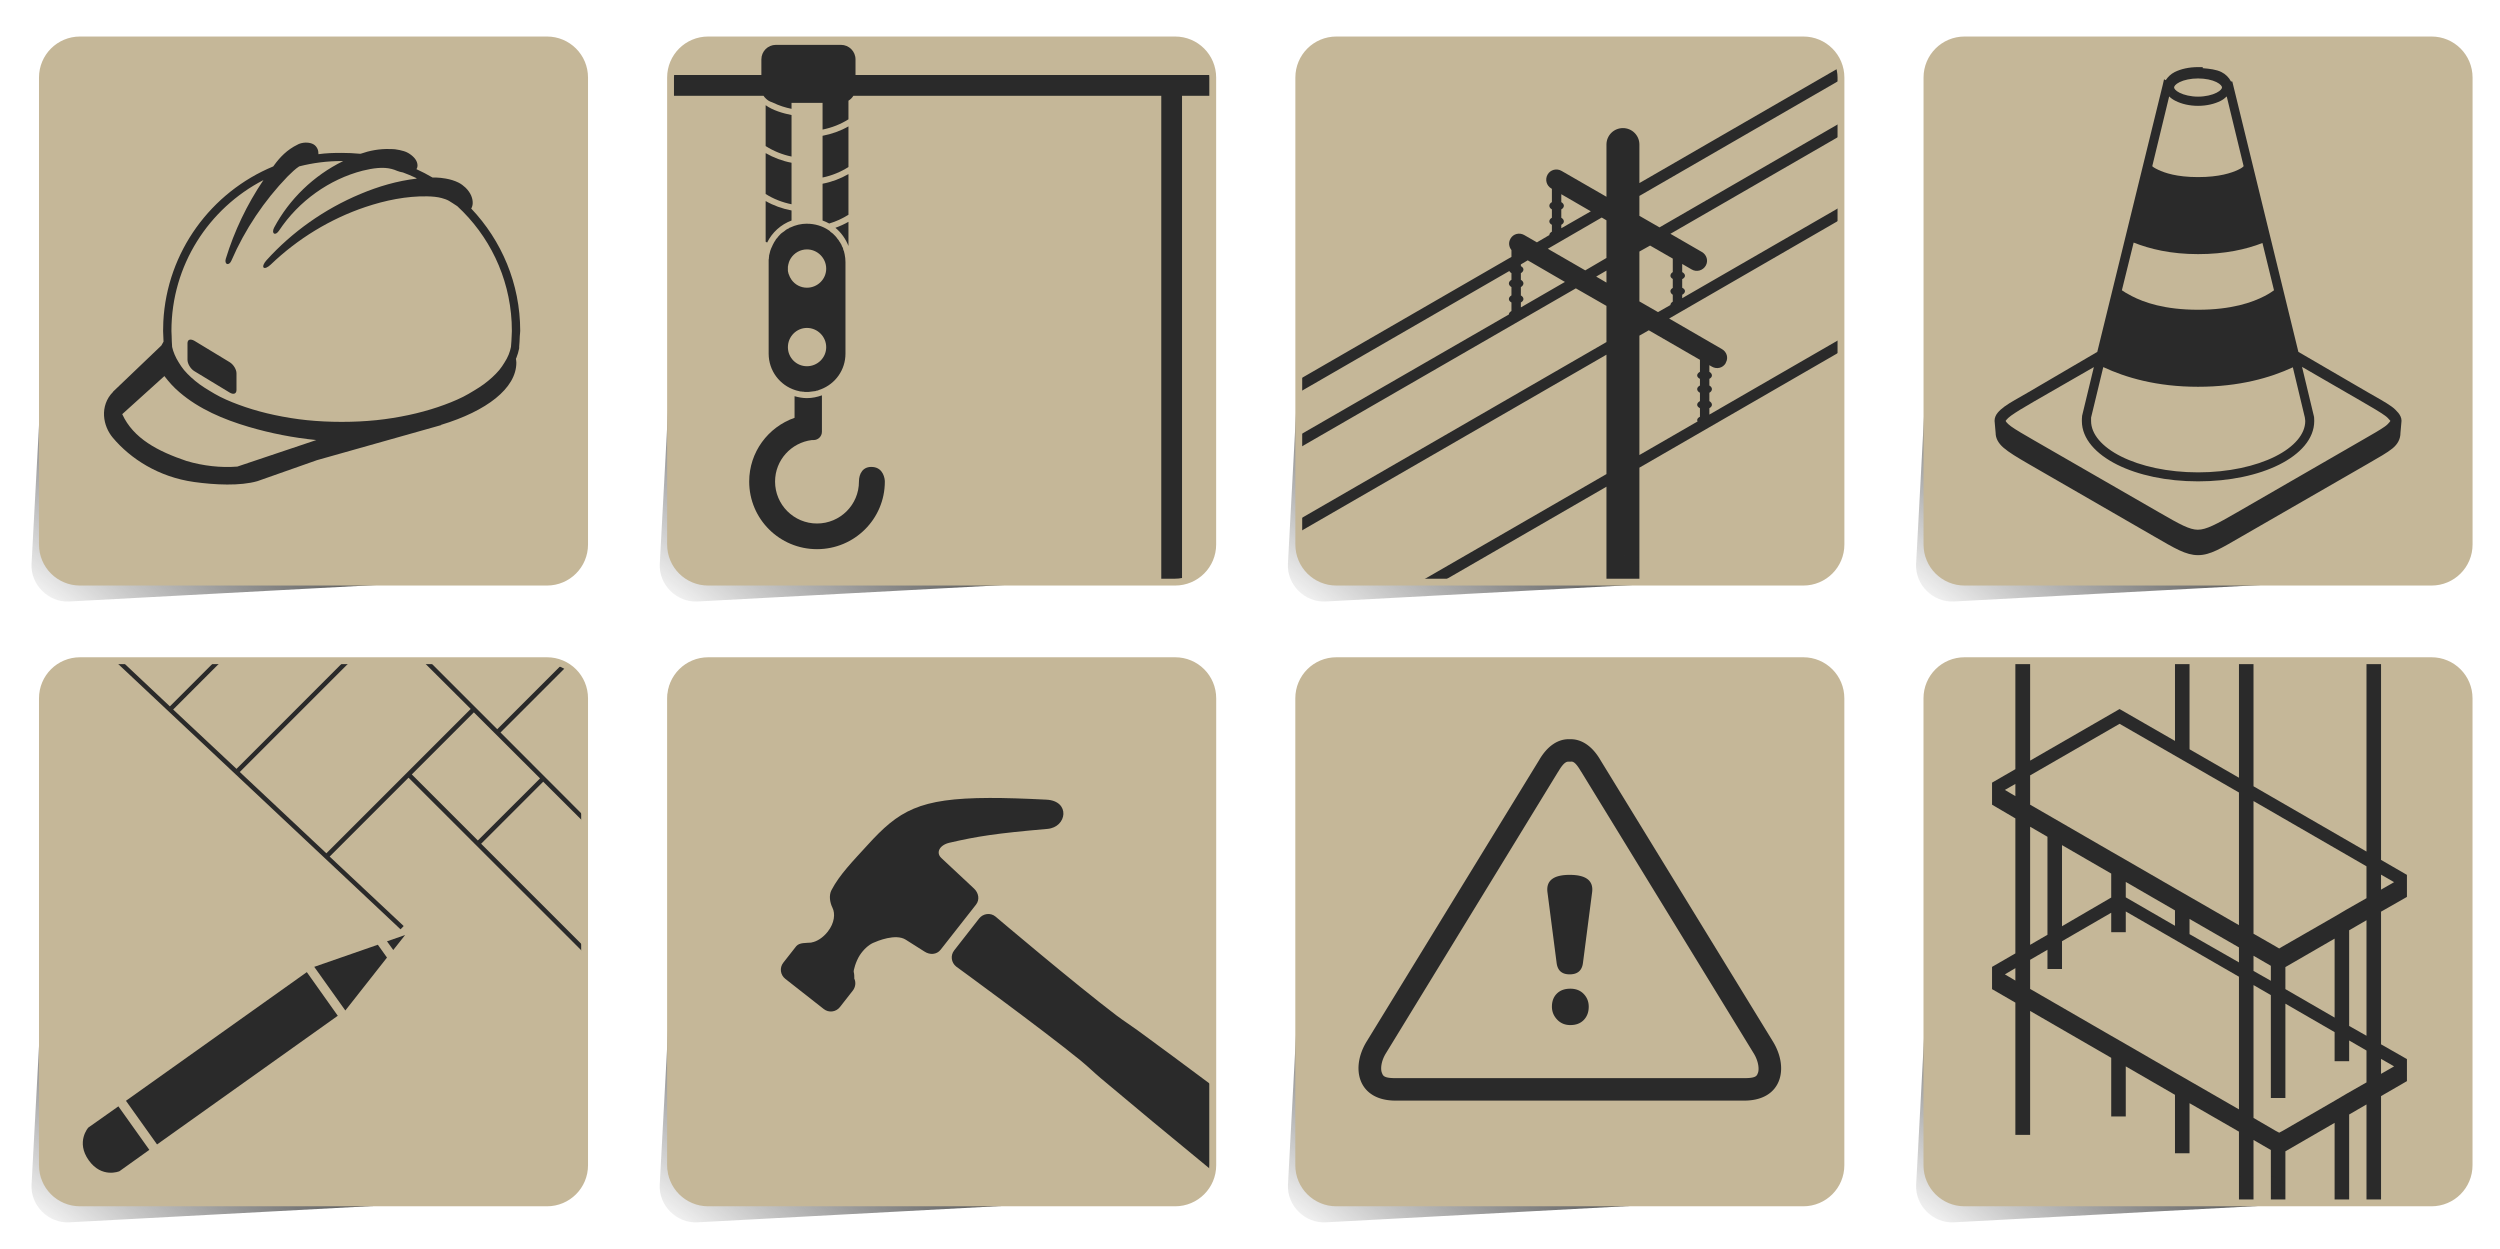 <?xml version="1.0" encoding="UTF-8"?>
<svg viewBox="0 0 547.69 273.7" xmlns="http://www.w3.org/2000/svg">
 <defs>
  <filter id="b">
   <feGaussianBlur stdDeviation=".529"/>
  </filter>
  <linearGradient id="a" x1="-157.77" x2="-182.17" y1="943.29" y2="975.99" gradientUnits="userSpaceOnUse">
   <stop stop-color="#2a2a2a" offset="0"/>
   <stop stop-color="#2a2a2a" stop-opacity="0" offset="1"/>
  </linearGradient>
 </defs>
 <g transform="translate(-22.299 -244.17)">
  <path d="m554.98 252.92c4.571 0 8.25 3.679 8.25 8.25v102.28c0 4.571-3.679 8.25-8.25 8.25h-102.28c-4.571 0-8.25-3.679-8.25-8.25v-102.28c0-4.571 3.679-8.25 8.25-8.25z" fill="#2a2a2a"/>
  <path transform="matrix(1.5 0 0 1.5 715.4 -1086.6)" d="m-176.5 900.34c-1.282 0.89-2.127 2.283-2.219 4l-3.5 65.188c-0.163 3.043 2.457 5.663 5.5 5.5l65.188-3.5c0.299-0.016 0.594-0.065 0.875-0.125v-3.094h-61.156c-2.749 0-4.938-2.22-4.938-4.969v-61.5c0-0.528 0.099-1.024 0.25-1.5z" fill="url(#a)" filter="url(#b)"/>
  <path d="m554.98 252.92c4.571 0 8.25 3.679 8.25 8.25v102.28c0 4.571-3.679 8.25-8.25 8.25h-102.28c-4.571 0-8.25-3.679-8.25-8.25v-102.28c0-4.571 3.679-8.25 8.25-8.25h102.28zm-50.109 5.953h-1.031c-1.954 0-3.717 0.389-5.109 1.078-0.836 0.413-1.496 1.062-1.969 1.781l-0.375-0.188-0.281 1.219-14.344 58.5-15.047 8.812c-2.277 1.315-4.005 2.241-5.25 3.141-0.628 0.454-1.157 0.927-1.547 1.406s-0.656 1.072-0.656 1.734l0.234 2.672c0 1.15 0.585 2.244 1.734 3.234s2.87 2.046 5.578 3.609l27.375 15.797c4.566 2.636 6.988 4.125 9.656 4.125s5.043-1.489 9.609-4.125l27.422-15.797c2.693-1.555 4.417-2.519 5.578-3.469s1.734-2.092 1.734-3.375l0.234-2.672c0-0.663-0.315-1.258-0.703-1.734s-0.872-0.952-1.5-1.406c-1.245-0.9-2.973-1.826-5.25-3.141l-15.141-8.812-14.297-58.5-0.188-0.75h-0.281c-0.453-0.869-1.167-1.594-2.109-2.062-1.101-0.547-2.589-0.72-4.078-0.844v-0.234zm-1.031 2.484c1.618 0 3.079 0.323 4.031 0.797 0.962 0.478 1.219 0.947 1.219 1.172s-0.271 0.696-1.219 1.172-2.412 0.844-4.031 0.844-3.084-0.37-4.031-0.844c-0.952-0.476-1.219-0.943-1.219-1.172s0.252-0.694 1.219-1.172c0.953-0.471 2.413-0.797 4.031-0.797zm6.281 3.938 3.703 15.281-0.047 0.047c-0.144 0.155-0.317 0.346-1.172 0.75-1.41 0.667-4.088 1.594-8.766 1.594s-7.309-0.927-8.719-1.594c-0.911-0.431-1.141-0.624-1.312-0.797l3.703-15.281c0.388 0.388 0.863 0.713 1.406 0.984 1.322 0.661 3.028 1.078 4.922 1.078s3.613-0.42 4.922-1.078c0.538-0.27 0.973-0.6 1.359-0.984zm-20.391 32.016c3.535 1.4 8.128 2.531 14.109 2.531 5.929 0 10.574-1.056 14.109-2.438l2.531 10.359c-0.466 0.333-1.022 0.726-2.062 1.266-2.69 1.395-7.251 3-14.578 3s-11.841-1.605-14.531-3c-1.102-0.571-1.715-0.957-2.156-1.266l2.578-10.453zm36.891 27.234 13.125 7.594c2.283 1.318 4.017 2.338 5.062 3.094 0.494 0.357 0.773 0.678 0.984 0.938 0.188 0.237 0.188 0.188 0.188 0.188s-0.024 0.08-0.188 0.281c-0.211 0.26-0.49 0.58-0.984 0.938-1.046 0.756-2.779 1.729-5.062 3.047l-27.375 15.797c-4.56 2.633-6.762 3.797-8.578 3.797s-3.921-1.163-8.484-3.797l-27.422-15.797c-2.283-1.318-3.97-2.291-5.016-3.047-0.494-0.357-0.82-0.678-1.031-0.938-0.164-0.201-0.141-0.281-0.141-0.281s-0.053 0.05 0.141-0.188c0.211-0.26 0.537-0.581 1.031-0.938 1.046-0.756 2.733-1.776 5.016-3.094l13.125-7.547-2.578 10.688v0.094c-0.046 0.394-0.047 0.702-0.047 1.031 0 3.916 3.128 7.259 7.734 9.562s10.827 3.656 17.719 3.656 13.159-1.353 17.766-3.656 7.688-5.646 7.688-9.562c0-0.478-0.047-0.936-0.047-0.984l-0.047-0.047v-0.094l-2.578-10.734zm-43.547 0.047c4.932 2.301 11.718 4.312 20.766 4.312 9.012 0 15.837-1.976 20.766-4.266l2.625 10.969c0.025 0.299 0.094 0.558 0.094 0.797 0 2.84-2.366 5.659-6.609 7.781s-10.253 3.469-16.875 3.469-12.584-1.347-16.828-3.469-6.609-4.941-6.609-7.781c0-0.342-0.015-0.511 0-0.656v-0.094l2.672-11.062z" fill="#c5b798"/>
  <path d="m554.98 252.92c4.571 0 8.25 3.679 8.25 8.25v102.28c0 4.571-3.679 8.25-8.25 8.25h-102.28c-4.571 0-8.25-3.679-8.25-8.25v-102.28c0-4.571 3.679-8.25 8.25-8.25z" fill="none" stroke="#c5b798" stroke-width="1.5"/>
 </g>
 <g transform="translate(-22.299 -244.17)">
  <path d="m554.99 388.91c4.571 0 8.25 3.679 8.25 8.25v102.28c0 4.571-3.679 8.25-8.25 8.25h-102.28c-4.571 0-8.25-3.679-8.25-8.25v-102.28c0-4.571 3.679-8.25 8.25-8.25z" fill="#2a2a2a"/>
  <path transform="matrix(1.5 0 0 1.5 715.41 -950.59)" d="m-176.5 900.34c-1.282 0.89-2.127 2.283-2.219 4l-3.5 65.188c-0.163 3.043 2.457 5.663 5.5 5.5l65.188-3.5c0.299-0.016 0.594-0.065 0.875-0.125v-3.094h-61.156c-2.749 0-4.938-2.22-4.938-4.969v-61.5c0-0.528 0.099-1.024 0.25-1.5z" fill="url(#a)" filter="url(#b)"/>
  <path d="m554.99 388.91c4.571 0 8.25 3.679 8.25 8.25v102.28c0 4.571-3.679 8.25-8.25 8.25h-11.062v-23.391l5.672-3.281v-4.828l-5.672-3.234v-29.062l5.672-3.234v-4.828l-5.672-3.281v-43.641h11.062zm-14.25 0v41.812l-24.75-14.297v-27.516h24.75zm-27.938 0v25.641l-10.828-6.234v-19.406h10.828zm-14.016 0v17.578l-12.141-6.984-19.594 11.297v-21.891h31.734zm-34.969 0v23.766l-5.109 2.953v4.828l5.109 3v29.578l-5.109 2.953v4.875l5.109 2.953v28.969h3.234v-27.141l17.766 10.266v12.844h3.188v-10.969l10.781 6.234v12.797h3.188v-10.969l10.828 6.234v15.609h-60.094c-4.571 0-8.297-3.679-8.297-8.25v-102.28c0-4.571 3.726-8.25 8.297-8.25h11.109zm22.828 13.828 26.156 15.047v29.062l-10.828-6.234-3.188-1.828-10.781-6.234-3.188-1.828-10.781-6.234-2.109-1.219-4.875-2.812v-6.422l19.594-11.297zm-22.828 13.172v2.672l-2.297-1.359 2.297-1.312zm52.172 3.75 24.75 14.297v6.984l-4.359 2.484-2.625 1.547-11.344 6.516-0.797 0.469-0.797-0.469-4.828-2.766v-29.062zm-48.938 5.625 3.797 2.203v21.469l-3.797 2.203v-25.875zm6.984 4.031 10.781 6.234v5.25l-10.781 6.281v-17.766zm69.891 6.469 2.859 1.641-2.859 1.641v-3.281zm-55.922 1.594 10.781 6.234v3.375l-10.781-6.234v-3.375zm0 6.469 24.797 14.297v29.062l-10.828-6.234-3.188-1.828-10.781-6.234-3.188-1.828-17.766-10.266v-6.375l3.797-2.203v4.219h3.188v-6.094l10.781-6.234v4.266h3.188v-4.547zm13.969 1.641 10.828 6.234v3.281l-10.828-6.188v-3.328zm38.766 0.281v25.312l-3.797-2.156v-20.953l3.797-2.203zm-6.984 4.031v17.297l-10.781-6.234v-4.828l10.781-6.234zm-17.766 3.75 3.797 2.203v3.281l-3.797-2.156v-3.328zm-52.172 2.719v2.719l-2.297-1.359 2.297-1.359zm52.172 3.703 3.797 2.203v22.547h3.188v-20.672l10.781 6.234v6.375h3.188v-4.547l3.797 2.203v6.984l-4.359 2.484-2.625 1.547-11.344 6.562-0.797 0.422-0.797-0.422-4.828-2.812v-29.109zm27.938 16.172 2.859 1.641-2.859 1.641v-3.281zm-3.188 9.984v21.562h-3.797v-19.359l3.797-2.203zm-6.984 4.031v17.531h-10.781v-11.297l10.781-6.234zm-17.766 3.75 3.797 2.203v11.578h-3.797v-13.781z" fill="#c5b798"/>
  <path d="m554.97 388.91c4.571 0 8.25 3.679 8.25 8.25v102.28c0 4.571-3.679 8.25-8.25 8.25h-102.28c-4.571 0-8.25-3.679-8.25-8.25v-102.28c0-4.571 3.679-8.25 8.25-8.25z" fill="none" stroke="#c5b798" stroke-width="1.5"/>
 </g>
 <g transform="translate(-22.299 -244.17)">
  <path d="m417.36 252.92c4.571 0 8.25 3.679 8.25 8.25v102.28c0 4.571-3.679 8.25-8.25 8.25h-102.28c-4.571 0-8.25-3.679-8.25-8.25v-102.28c0-4.571 3.679-8.25 8.25-8.25z" fill="#2a2a2a"/>
  <path transform="matrix(1.5 0 0 1.5 577.78 -1086.6)" d="m-176.5 900.34c-1.282 0.89-2.127 2.283-2.219 4l-3.5 65.188c-0.163 3.043 2.457 5.663 5.5 5.5l65.188-3.5c0.299-0.016 0.594-0.065 0.875-0.125v-3.094h-61.156c-2.749 0-4.938-2.22-4.938-4.969v-61.5c0-0.528 0.099-1.024 0.25-1.5z" fill="url(#a)" filter="url(#b)"/>
  <path d="m417.359,252.919c3.798,0 6.953,2.566 7.922,6.047l-43.828,25.312v-8.438c0-1.999-1.61-3.609-3.609-3.609s-3.609,1.61-3.609,3.609v11.438l-9.844-5.672c-1.066-.615-2.432-.269-3.047.797s-.269,2.432.797,3.047l.141.094v2.906c-.343.19-.562.48-.562.797s.219.607.562.797v1.828c-.341.19-.562.481-.562.797s.221.56.562.75v1.5c-.341.19-.562.434-.562.75l-2.719,1.594-2.766-1.594c-1.066-.615-2.403-.285-3,.75l-.047.094c-.46.796-.329,1.752.234,2.438v1.5l-46.594,26.906v-66.188c0-4.571 3.679-8.25 8.25-8.25h102.281zm8.25,8.672v9.422l-39.75,22.969-4.406-2.531v-4.359l44.156-25.5zm0,12.234v15.609l-34.781,20.062v-.75c.358-.19.609-.472.609-.797s-.252-.56-.609-.75v-1.875c.358-.19.609-.425.609-.75s-.252-.607-.609-.797v-1.781l2.109,1.219c1.066.615 2.432.222 3.047-.844s.222-2.385-.844-3l-6.891-3.984 37.359-21.562zm-61.266,12.891 6.469,3.75-6.469,3.703v-.75c.337-.19.562-.436.562-.75s-.225-.607-.562-.797v-1.828c.339-.19.562-.482.562-.797s-.224-.607-.562-.797v-1.734zm8.859,5.109 1.031.609v8.25l-4.641,2.719-8.203-4.734 11.812-6.844zm52.406.375v26.156l-28.828,16.641v-1.406c.337-.19.562-.436.562-.75s-.225-.607-.562-.797v-1.828c.337-.19.562-.483.562-.797s-.224-.607-.562-.797v-1.453c.337-.19.562-.436.562-.75s-.225-.607-.562-.797v-1.453l.562.328c1.066.615 2.402.285 3-.75l.047-.141c.597-1.035.222-2.338-.844-2.953l-11.578-6.703 37.641-21.75zm-41.812,5.766 4.969,2.859v2.953c-.32.19-.516.492-.516.797s.206.514.516.703v1.969c-.31.189-.516.404-.516.703s.196.607.516.797v1.5c-.311.189-.516.45-.516.75l-2.719,1.547-4.078-2.344v-10.922l2.344-1.312zm-26.812,3.234 8.156,4.734-9.656,5.578v-1.078c.337-.19.562-.436.562-.75s-.225-.607-.562-.797v-1.828c.339-.19.562-.482.562-.797s-.224-.607-.562-.797v-1.453c.337-.19.562-.483.562-.797s-.225-.56-.562-.75v-.375l1.5-.891zm17.25,2.25v2.625l-2.25-1.312 2.25-1.312zm-21.281.094c.09.184.25.345.469.469v1.453c-.339.19-.562.482-.562.797s.224.607.562.797v1.828c-.337.19-.562.483-.562.797s.225.56.562.75v1.875c-.337.19-.562.436-.562.75l-46.031,26.531v-9.422l46.125-26.625zm14.578,3.797 6.703,3.844v7.922l-67.406,38.906v-15.656l60.703-35.016zm15.984,9.188 11.203,6.469v2.625c-.358.19-.609.472-.609.797s.252.56.609.75v1.453c-.36.19-.609.47-.609.797 0,.325.252.607.609.797v1.828c-.358.19-.609.472-.609.797s.252.56.609.75v1.875c-.358.19-.609.425-.609.75 0,.096.056.193.094.281l-12.75,7.359v-26.156l2.062-1.172zm42.094,4.594v42.328c0,4.571-3.679,8.25-8.25,8.25h-35.906v-25.078l44.156-25.5zm-51.375.75v26.156l-41.016,23.672h-18.141c-4.571,0-8.25-3.679-8.25-8.25v-2.672l67.406-38.906zm0,28.922v20.906h-36.188l36.188-20.906z" fill="#c5b798"/>
  <path d="m417.36 252.92c4.571 0 8.25 3.679 8.25 8.25v102.28c0 4.571-3.679 8.25-8.25 8.25h-102.28c-4.571 0-8.25-3.679-8.25-8.25v-102.28c0-4.571 3.679-8.25 8.25-8.25z" fill="none" stroke="#c5b798" stroke-width="1.5"/>
 </g>
 <g transform="translate(-22.299 -244.17)">
  <path d="m417.37 388.91c4.571 0 8.25 3.679 8.25 8.25v102.28c0 4.571-3.679 8.25-8.25 8.25h-102.28c-4.571 0-8.25-3.679-8.25-8.25v-102.28c0-4.571 3.679-8.25 8.25-8.25z" fill="#2a2a2a"/>
  <path transform="matrix(1.5 0 0 1.5 577.79 -950.59)" d="m-176.5 900.34c-1.282 0.89-2.127 2.283-2.219 4l-3.5 65.188c-0.163 3.043 2.457 5.663 5.5 5.5l65.188-3.5c0.299-0.016 0.594-0.065 0.875-0.125v-3.094h-61.156c-2.749 0-4.938-2.22-4.938-4.969v-61.5c0-0.528 0.099-1.024 0.25-1.5z" fill="url(#a)" filter="url(#b)"/>
  <path d="m417.32 388.91c4.571 0 8.297 3.679 8.297 8.25v102.28c0 4.571-3.726 8.25-8.297 8.25h-102.28c-4.571 0-8.25-3.679-8.25-8.25v-102.28c0-4.571 3.679-8.25 8.25-8.25h102.28zm-51.141 17.203c-2.422-0.091-4.829 1.348-6.703 4.594l-37.781 61.641c-3.597 5.87-1.871 12.938 6.328 12.938h76.406c8.199 0 9.878-7.068 6.281-12.938l-37.781-61.641c-1.874-3.245-4.328-4.685-6.75-4.594zm0.562 4.922c0.408 0.086 0.979 0.524 1.922 2.156a4.922 4.922 0 0 0 0.047 0.047l37.781 61.688c1.161 1.895 1.19 3.636 0.938 4.266s-0.307 1.172-3 1.172h-76.406c-2.693 0-2.743-0.584-3-1.219s-0.266-2.331 0.891-4.219l37.734-61.688a4.922 4.922 0 0 0 0.047 -0.047c1.257-2.177 1.909-2.171 2.297-2.156a4.922 4.922 0 0 0 0.375 0c0.097-5e-3 0.239-0.029 0.375 0zm-0.562 24.797c-3.547 3e-5 -5.171 1.256-4.875 3.75l2.016 15.562c0.222 1.663 1.16 2.484 2.859 2.484 1.718 1e-5 2.685-0.822 2.906-2.484l2.016-15.562c0.296-2.494-1.357-3.75-4.922-3.75zm0.141 24.938c-1.219 0-2.214 0.339-2.953 1.078s-1.078 1.696-1.078 2.859c1e-5 1.071 0.368 2 1.125 2.812s1.724 1.219 2.906 1.219c1.201 0 2.167-0.339 2.906-1.078s1.125-1.734 1.125-2.953c0-1.09-0.368-2.037-1.125-2.812s-1.742-1.125-2.906-1.125z" fill="#c5b798"/>
  <path d="m417.35 388.91c4.571 0 8.25 3.679 8.25 8.25v102.28c0 4.571-3.679 8.25-8.25 8.25h-102.28c-4.571 0-8.25-3.679-8.25-8.25v-102.28c0-4.571 3.679-8.25 8.25-8.25z" fill="none" stroke="#c5b798" stroke-width="1.5"/>
 </g>
 <g transform="translate(-22.299 -244.17)">
  <path d="m279.75 252.92c4.571 0 8.25 3.679 8.25 8.25v102.28c0 4.571-3.679 8.25-8.25 8.25h-102.28c-4.571 0-8.25-3.679-8.25-8.25v-102.28c0-4.571 3.679-8.25 8.25-8.25z" fill="#2a2a2a"/>
  <path transform="matrix(1.5 0 0 1.5 440.17 -1086.6)" d="m-176.5 900.34c-1.282 0.89-2.127 2.283-2.219 4l-3.5 65.188c-0.163 3.043 2.457 5.663 5.5 5.5l65.188-3.5c0.299-0.016 0.594-0.065 0.875-0.125v-3.094h-61.156c-2.749 0-4.938-2.22-4.938-4.969v-61.5c0-0.528 0.099-1.024 0.25-1.5z" fill="url(#a)" filter="url(#b)"/>
  <path d="m177.424,252.919c-4.38,0-7.913,3.383-8.203,7.688h19.875v-3.422c0-1.763 1.425-3.188 3.188-3.188h14.25c1.763,0 3.188,1.425 3.188,3.188v3.422h78.234c-.29-4.305-3.823-7.688-8.203-7.688h-102.328zm-8.25,12.234v98.297c0,4.571 3.679,8.25 8.25,8.25h99.281v-106.547h-67.453c-.264.443-.638.809-1.078,1.078v4.078c-1.708,1.084-3.622,1.832-5.672,2.25v-5.859h-6.797v1.312c-1.277-.248-2.724-.692-4.078-1.359-.088-.018-.149-.069-.234-.094-.529-.155-.985-.46-1.359-.844-.174-.178-.34-.347-.469-.562h-20.391zm112.078,0v106.453c3.84-.71 6.75-4.105 6.75-8.156v-98.297h-6.75zm-91.219,2.062c1.549,1.142 3.873,1.803 5.672,2.156v9.094c-2.05-.418-3.964-1.213-5.672-2.297v-8.953zm18.141,4.641v8.906c-1.706,1.079-3.625,1.881-5.672,2.297v-9.141c2.026-.383 3.941-1.07 5.672-2.062zm-18.141,5.859c1.731.993 3.646,1.726 5.672,2.109v9.094c-2.047-.416-3.966-1.171-5.672-2.25v-8.953zm18.141,4.594v8.906c-1.305.825-2.707,1.474-4.219,1.922-.456-.261-.955-.47-1.453-.656v-8.062c2.029-.382 3.939-1.117 5.672-2.109zm-18.141,5.906c1.733.993 3.643,1.68 5.672,2.062v2.203c-2.341.872-4.253,2.604-5.344,4.828-.108-.065-.222-.12-.328-.188v-8.906zm18.141,4.547v5.297c-.608-1.561-1.589-2.935-2.859-3.984 1-.362 1.949-.792 2.859-1.312zm-9.094.422c1.751,0 3.392.503 4.734,1.406 .092.061.192.123.281.188 .044.032.05.108.094.141l.188.141c.124.101.257.174.375.281 .08.073.157.158.234.234 .112.11.223.212.328.328l.234.281 .047.047c.07.085.12.193.188.281 .013.018.033.029.047.047 .068.091.17.188.234.281 .012.017-.012.03 0,.047 .065.095.127.183.188.281 .011.017.036.029.047.047 .131.215.264.429.375.656 .009.017-.007.03 0,.047 .051.106.094.219.141.328 .007.017.039.029.047.047 .046.109.099.216.141.328 .006.017-.007.076 0,.094 .041.112.058.214.094.328 .006.017.043.03.047.047 .036.116.063.21.094.328 .003.013-.005.034 0,.047 .031.121.068.252.094.375 .118.565.188,1.133.188,1.734v20.062c0,3.601-2.229,6.623-5.391,7.828l-.281.094c-.152.052-.312.144-.469.188-.038.011-.056-.011-.094,0-.071.019-.162.029-.234.047-.013.003-.033.042-.047.047-.117.027-.256.025-.375.047l-.375.047c-.246.034-.498.082-.75.094-.144.006-.276,0-.422,0-.171,0-.347.011-.516,0-.105-.006-.178-.036-.281-.047h-.047c-.055-.006-.132.007-.188,0-.087-.011-.148-.034-.234-.047h-.047c-.056-.009-.085.011-.141,0-.126-.022-.251-.066-.375-.094l-.188-.047c-.138-.034-.24-.053-.375-.094-.028-.009-.066-.04-.094-.047-.013-.003-.033.005-.047,0-3.408-1.071-5.859-4.237-5.859-8.016v-15.891-4.172c0-.182-.011-.337 0-.516 .003-.063.043-.125.047-.188 .003-.045-.004-.096 0-.141 .013-.141.026-.283.047-.422 .007-.05-.007-.091 0-.141 .032-.19.097-.377.141-.562 .029-.123.059-.254.094-.375 .005-.017-.005-.03 0-.047 .127-.43.326-.821.516-1.219 .001-.003-.001-.044 0-.047 .105-.22.205-.401.328-.609 .013-.024.032-.07.047-.094 .089-.148.183-.28.281-.422 .04-.057.053-.132.094-.188 .107-.147.259-.283.375-.422 .043-.051.05-.09.094-.141 .149-.169.307-.359.469-.516 .065-.063.121-.127.188-.188 .109-.099.261-.188.375-.281 .094-.077.183-.114.281-.188 .206-.153.39-.335.609-.469 .011-.006.036.008.047,0l.141-.094c.075-.043.158-.052.234-.094 .089-.048.143-.142.234-.188 .03-.015.063.015.094,0 1.103-.529 2.343-.844 3.656-.844zm0,5.625c-1.47,0-2.765.772-3.516,1.922-.171.262-.311.547-.422.844-.023.063-.027.123-.047.188-.035.109-.068.215-.094.328-.038.17-.077.339-.094.516-.003.028.001.065 0,.094-.008.104 0,.223 0,.328 0,.163-.018.311 0,.469 .012.098.029.186.047.281 .007.041.038.1.047.141 .018.081.024.156.047.234 .011.038.035.057.047.094 .136.429.351.859.609,1.219 .763,1.059 1.976,1.734 3.375,1.734 2.314,0 4.219-1.858 4.219-4.172s-1.907-4.219-4.219-4.219zm0,17.203c-2.312,0-4.172,1.907-4.172,4.219s1.86,4.172 4.172,4.172 4.219-1.858 4.219-4.172-1.907-4.219-4.219-4.219zm3.281,14.766v7.969c0,1.016-.812,1.828-1.828,1.828h-.375c-4.534.565-8.062,4.406-8.062,9.094 0,5.076 4.111,9.188 9.188,9.188s9.195-4.111 9.188-9.188c0-1.681.838-3.42 3.094-3.188s2.578,2.564 2.578,3.188c0,8.2-6.659,14.812-14.859,14.812s-14.859-6.612-14.859-14.812c0-6.475 4.158-11.937 9.938-13.969v-4.734c.863.25 1.774.422 2.719.422 1.152,0 2.256-.244 3.281-.609z" fill="#c5b798"/>
  <path d="m279.73 252.92c4.571 0 8.25 3.679 8.25 8.25v102.28c0 4.571-3.679 8.25-8.25 8.25h-102.28c-4.571 0-8.25-3.679-8.25-8.25v-102.28c0-4.571 3.679-8.25 8.25-8.25z" fill="none" stroke="#c5b798" stroke-width="1.5"/>
 </g>
 <g transform="translate(-22.299 -244.17)">
  <path d="m279.74 388.91c4.571 0 8.25 3.679 8.25 8.25v102.28c0 4.571-3.679 8.25-8.25 8.25h-102.28c-4.571 0-8.25-3.679-8.25-8.25v-102.28c0-4.571 3.679-8.25 8.25-8.25z" fill="#2a2a2a"/>
  <path transform="matrix(1.5 0 0 1.5 440.16 -950.59)" d="m-176.5 900.34c-1.282 0.89-2.127 2.283-2.219 4l-3.5 65.188c-0.163 3.043 2.457 5.663 5.5 5.5l65.188-3.5c0.299-0.016 0.594-0.065 0.875-0.125v-3.094h-61.156c-2.749 0-4.938-2.22-4.938-4.969v-61.5c0-0.528 0.099-1.024 0.25-1.5z" fill="url(#a)" filter="url(#b)"/>
  <path transform="translate(27.299 252.17)" d="m150.16 136.75c-4.571 0-8.25 3.679-8.25 8.25v102.28c0 4.571 3.679 8.25 8.25 8.25h102.28c4.153 0 7.566-3.047 8.156-7.031-9.012-7.396-17.577-14.493-24.406-20.25-1.553-1.309-2.985-2.721-4.562-4-8.808-7.141-27.156-20.5-27.156-20.5-1.089-0.876-1.301-2.432-0.438-3.531l5.469-7c0.863-1.099 2.48-1.322 3.562-0.438 0 0 17.415 14.763 26.5 21.656 1.525 1.157 3.14 2.185 4.688 3.312 4.822 3.515 10.502 7.732 16.438 12.156v-84.906c0-4.571-3.679-8.25-8.25-8.25h-102.28zm61.531 30.062c3.55-0.011 7.674 0.127 12.562 0.375 5.29 0.268 4.53 6.032 0.219 6.406-11.259 0.977-15.388 1.625-21.469 3.031-2.19 0.506-3.027 2.182-1.781 3.344l7.156 6.688c1.023 0.953 1.3 2.432 0.438 3.531l-7.75 9.875c-0.863 1.099-2.363 1.174-3.531 0.406l-4.094-2.594c-2.213-1.411-6.217 0.272-7.156 0.688-0.95 0.42-2.094 1.413-2.938 2.719s-1.432 3.375-1.312 3.688c0.092 0.24 0.151 1.038 0.125 1.5h0.031c0.35 0.819 0.216 1.81-0.375 2.562l-2.812 3.594c-0.863 1.099-2.432 1.3-3.531 0.438l-8.438-6.625c-1.099-0.863-1.3-2.432-0.438-3.531l2.844-3.625c0.711-0.822 2.11-0.674 3.281-0.781l0.062-0.031c1.149-0.184 2.507-1.031 3.562-2.375 1.497-1.906 1.658-3.953 1.031-5.219-0.57-1.15-0.828-2.707-0.219-3.875 1.785-3.421 4.727-6.384 7.875-9.844 6.882-7.564 11.273-10.297 26.656-10.344z" fill="#c5b798"/>
  <path d="m279.23 388.91c4.571 0 8.25 3.679 8.25 8.25v102.28c0 4.571-3.679 8.25-8.25 8.25h-102.28c-4.571 0-8.25-3.679-8.25-8.25v-102.28c0-4.571 3.679-8.25 8.25-8.25z" fill="none" stroke="#c5b798" stroke-width=".3"/>
  <path d="m279.74 388.91c4.571 0 8.25 3.679 8.25 8.25v102.28c0 4.571-3.679 8.25-8.25 8.25h-102.28c-4.571 0-8.25-3.679-8.25-8.25v-102.28c0-4.571 3.679-8.25 8.25-8.25z" fill="none" stroke="#c5b798" stroke-width="1.5"/>
 </g>
 <g transform="translate(-22.299 -244.17)">
  <path d="m142.12 252.92c4.571 0 8.25 3.679 8.25 8.25v102.28c0 4.571-3.679 8.25-8.25 8.25h-102.28c-4.571 0-8.25-3.679-8.25-8.25v-102.28c0-4.571 3.679-8.25 8.25-8.25z" fill="#2a2a2a"/>
  <path transform="matrix(1.5 0 0 1.5 302.54 -1086.6)" d="m-176.5 900.34c-1.282 0.89-2.127 2.283-2.219 4l-3.5 65.188c-0.163 3.043 2.457 5.663 5.5 5.5l65.188-3.5c0.299-0.016 0.594-0.065 0.875-0.125v-3.094h-61.156c-2.749 0-4.938-2.22-4.938-4.969v-61.5c0-0.528 0.099-1.024 0.25-1.5z" fill="url(#a)" filter="url(#b)"/>
  <path d="m142.122,252.919c4.571,0 8.25,3.679 8.25,8.25v102.281c0,4.571-3.679,8.25-8.25,8.25h-102.281c-4.571,0-8.25-3.679-8.25-8.25v-102.281c0-4.571 3.679-8.25 8.25-8.25h102.281zm-52.547,22.5c-.553-.035-1.185.045-1.781.281-.104.041-.179.095-.281.141-2.346,1.129-3.914,2.821-5.109,4.453-.081.105-.154.223-.234.328-13.572,5.624-23.311,18.662-24.094,34.031-.034.664-.047,1.343-.047,2.016 0,.461.036.834.047,1.172 .012.387.028.781.047,1.172-.168.275-.327.545-.469.844l-10.594,10.125v.047c-1.504,1.504-2.076,3.434-1.969,5.25s.856,3.513 1.922,4.781c3.877,4.611 10.035,8.619 17.812,9.703 4.542.633 10.072.91 13.875-.188l13.031-4.594 27.234-7.688-.047-.047c9.975-3.021 16.5-7.996 16.5-13.641 0-.29-.058-.561-.094-.844 .028-.064.068-.123.094-.188 .274-.67.467-1.361.609-2.062 .043-.212.017-.268 0-.234v-.047c.073-.8.117-1.6.141-2.391 .011-.338.094-.711.094-1.172 0-10.374-4.104-19.824-10.734-26.812 .176-.276.316-.687.328-1.172s-.075-1.037-.328-1.641-.687-1.224-1.266-1.781c-.444-.415-.937-.796-1.5-1.078-.905-.454-1.884-.732-2.812-.891-.737-.13-1.456-.21-2.156-.234-.26-.009-.495-.003-.75,0-1.134-.67-2.311-1.273-3.516-1.828 .132-.206.226-.426.234-.703 .011-.353-.061-.763-.281-1.172s-.579-.811-1.031-1.172-1.005-.698-1.641-.891-1.302-.334-1.969-.422c-.37-.042-.714-.033-1.078-.047-2.307-.086-4.498.343-6.469,1.031-.046-.005-.095.005-.141,0-.657-.067-1.303-.107-1.969-.141s-1.341-.047-2.016-.047c-1.809,0-3.365.044-5.109.281-.035-.278.007-.51-.094-.844-.026-.153-.109-.317-.188-.469-.158-.304-.414-.622-.797-.844s-.853-.34-1.406-.375zm7.922,4.031c-6.498,3.175-11.841,8.38-15.141,14.578-.299.561-.314,1.14 0,1.312s.74-.148 1.078-.656c4.328-6.507 11.048-11.253 18.328-13.125 2.245-.547 4.458-.867 6.328-.375 .419.099.823.256 1.219.422 .391.164.792.252 1.172.328 .013.005.034-.005.047,0 .945.362 1.907.737 2.812,1.172 .102.049.18.138.281.188-4.32.501-8.464,1.731-12.375,3.375-7.879,3.299-14.94,8.293-20.578,14.531-.582.644-.874,1.351-.609,1.594s.935-.069 1.547-.656c5.929-5.689 13.058-10.026 20.719-12.609 4.43-1.487 9.032-2.42 13.547-2.344 1.16.026 2.247.116 3.188.375 .581.165 1.136.344 1.594.609 .285.165.515.314.75.469 .369.223.726.469 1.078.703 6.92,6.388 11.397,15.381 11.906,25.406 .032.634.047,1.28.047,1.922 0,.323-.033.684-.047,1.125-.023.776-.073,1.509-.141,2.25-.005.057-.018.183 0,.094-.118.583-.281,1.162-.516,1.734-.118.288-.279.611-.422.891s-.296.519-.469.797c-.346.556-.714,1.146-1.172,1.688s-.983,1.075-1.547,1.594c-.568.523-1.171,1.014-1.828,1.5s-1.398.947-2.156,1.406-1.549.939-2.391,1.359c-1.685.842-3.533,1.575-5.531,2.25-.999.337-2.026.646-3.094.938s-2.156.559-3.281.797c-2.253.477-4.624.874-7.078,1.125s-4.986.375-7.594.375c-1.304,0-2.621-.033-3.891-.094s-2.523-.156-3.75-.281c-2.454-.251-4.825-.648-7.078-1.125s-4.377-1.06-6.375-1.734c-2-.675-3.848-1.408-5.531-2.25-.842-.421-1.632-.9-2.391-1.359-.754-.457-1.491-.914-2.156-1.406s-1.266-.982-1.828-1.5c-.559-.514-1.086-1.049-1.547-1.594s-.826-1.132-1.172-1.688-.659-1.123-.891-1.688c-.234-.573-.444-1.151-.562-1.734 .018.088.004-.038 0-.094-.003-.04.021.066 0-.047-.063-.719-.071-1.451-.094-2.203-.013-.441-.047-.802-.047-1.125 0-14.381 8.182-26.859 20.156-33.047-3.609,5.346-6.391,11.182-8.25,17.25-.162.527-.057,1.006.281,1.125s.723-.207.938-.703c2.99-6.898 7.211-13.172 12.328-18.469 .889-.872 1.696-1.662 2.531-2.203 2.98-.764 6.108-1.172 9.328-1.172h.328zm-33.234,39.141c-.545-.103-.891.166-.891.797v3.609c0,.841.659,1.972 1.5,2.484l7.734,4.688c.841.513 1.5.278 1.5-.562v-3.656c0-.841-.659-1.925-1.5-2.438l-7.734-4.688c-.21-.128-.428-.2-.609-.234zm-5.953,7.969c1.103,1.416 1.965,2.394 3.328,3.562 4.265,3.656 9.61,5.925 15.094,7.547 4.839,1.431 9.838,2.411 14.859,2.906l-17.297,5.812c-3.614.293-7.499-.151-11.109-1.219-6.275-2.124-11.665-4.911-14.109-10.266l9.234-8.344z" fill="#c5b798"/>
  <path d="m142.12 252.92c4.571 0 8.25 3.679 8.25 8.25v102.28c0 4.571-3.679 8.25-8.25 8.25h-102.28c-4.571 0-8.25-3.679-8.25-8.25v-102.28c0-4.571 3.679-8.25 8.25-8.25z" fill="none" stroke="#c5b798" stroke-width="1.5"/>
 </g>
 <g transform="translate(-22.299 -244.17)">
  <path d="m142.12 388.91c4.571 0 8.25 3.679 8.25 8.25v102.28c0 4.571-3.679 8.25-8.25 8.25h-102.28c-4.571 0-8.25-3.679-8.25-8.25v-102.28c0-4.571 3.679-8.25 8.25-8.25z" fill="#2a2a2a"/>
  <path transform="matrix(1.5 0 0 1.5 302.54 -950.59)" d="m-176.5 900.34c-1.282 0.89-2.127 2.283-2.219 4l-3.5 65.188c-0.163 3.043 2.457 5.663 5.5 5.5l65.188-3.5c0.299-0.016 0.594-0.065 0.875-0.125v-3.094h-61.156c-2.749 0-4.938-2.22-4.938-4.969v-61.5c0-0.528 0.099-1.024 0.25-1.5z" fill="url(#a)" filter="url(#b)"/>
  <path transform="translate(27.299 252.17)" d="m12.531 136.75c-4.571 0-8.25 3.679-8.25 8.25v102.28c0 4.571 3.679 8.25 8.25 8.25h102.28c4.571 0 8.25-3.679 8.25-8.25v-46.375l-38.562-38.531-17.281 17.281 16.219 15.219-0.688 0.719-62.625-58.844h-7.594zm9.062 0 10.625 10 10-10h-20.625zm22.031 0-10.688 10.688 13.875 13 23.688-23.688h-26.875zm28.281 0-24.375 24.375 18.969 17.812 31.625-31.625-10.594-10.562h-15.625zm17.031 0 15 15 14.281-14.281c-1.039-0.47-2.188-0.719-3.406-0.719h-25.875zm30.219 1.219-14.5 14.5 18.406 18.438v-25.906c0-2.975-1.557-5.58-3.906-7.031zm-20.344 10.094-13.594 13.594 14.469 14.469 13.625-13.594-14.5-14.469zm15.188 15.188-13.594 13.594 22.656 22.656v-27.219l-9.062-9.031zm-30.25 33.594-2.594 3.281-1.375-1.906 3.969-1.375zm-5.969 2.125 2 2.812-9.125 11.594-6.812-9.562 13.938-4.844zm-15.562 6 6.781 9.562-39.594 28.188-6.812-9.562 39.625-28.188zm-41.281 29.406 6.781 9.531-6.562 4.688s-3.849 1.626-6.719-2.406-0.094-7.156-0.094-7.156l6.594-4.656z" fill="#c5b798"/>
  <path d="m142.12 388.91c4.571 0 8.25 3.679 8.25 8.25v102.28c0 4.571-3.679 8.25-8.25 8.25h-102.28c-4.571 0-8.25-3.679-8.25-8.25v-102.28c0-4.571 3.679-8.25 8.25-8.25z" fill="none" stroke="#c5b798" stroke-width="1.5"/>
 </g>
</svg>

